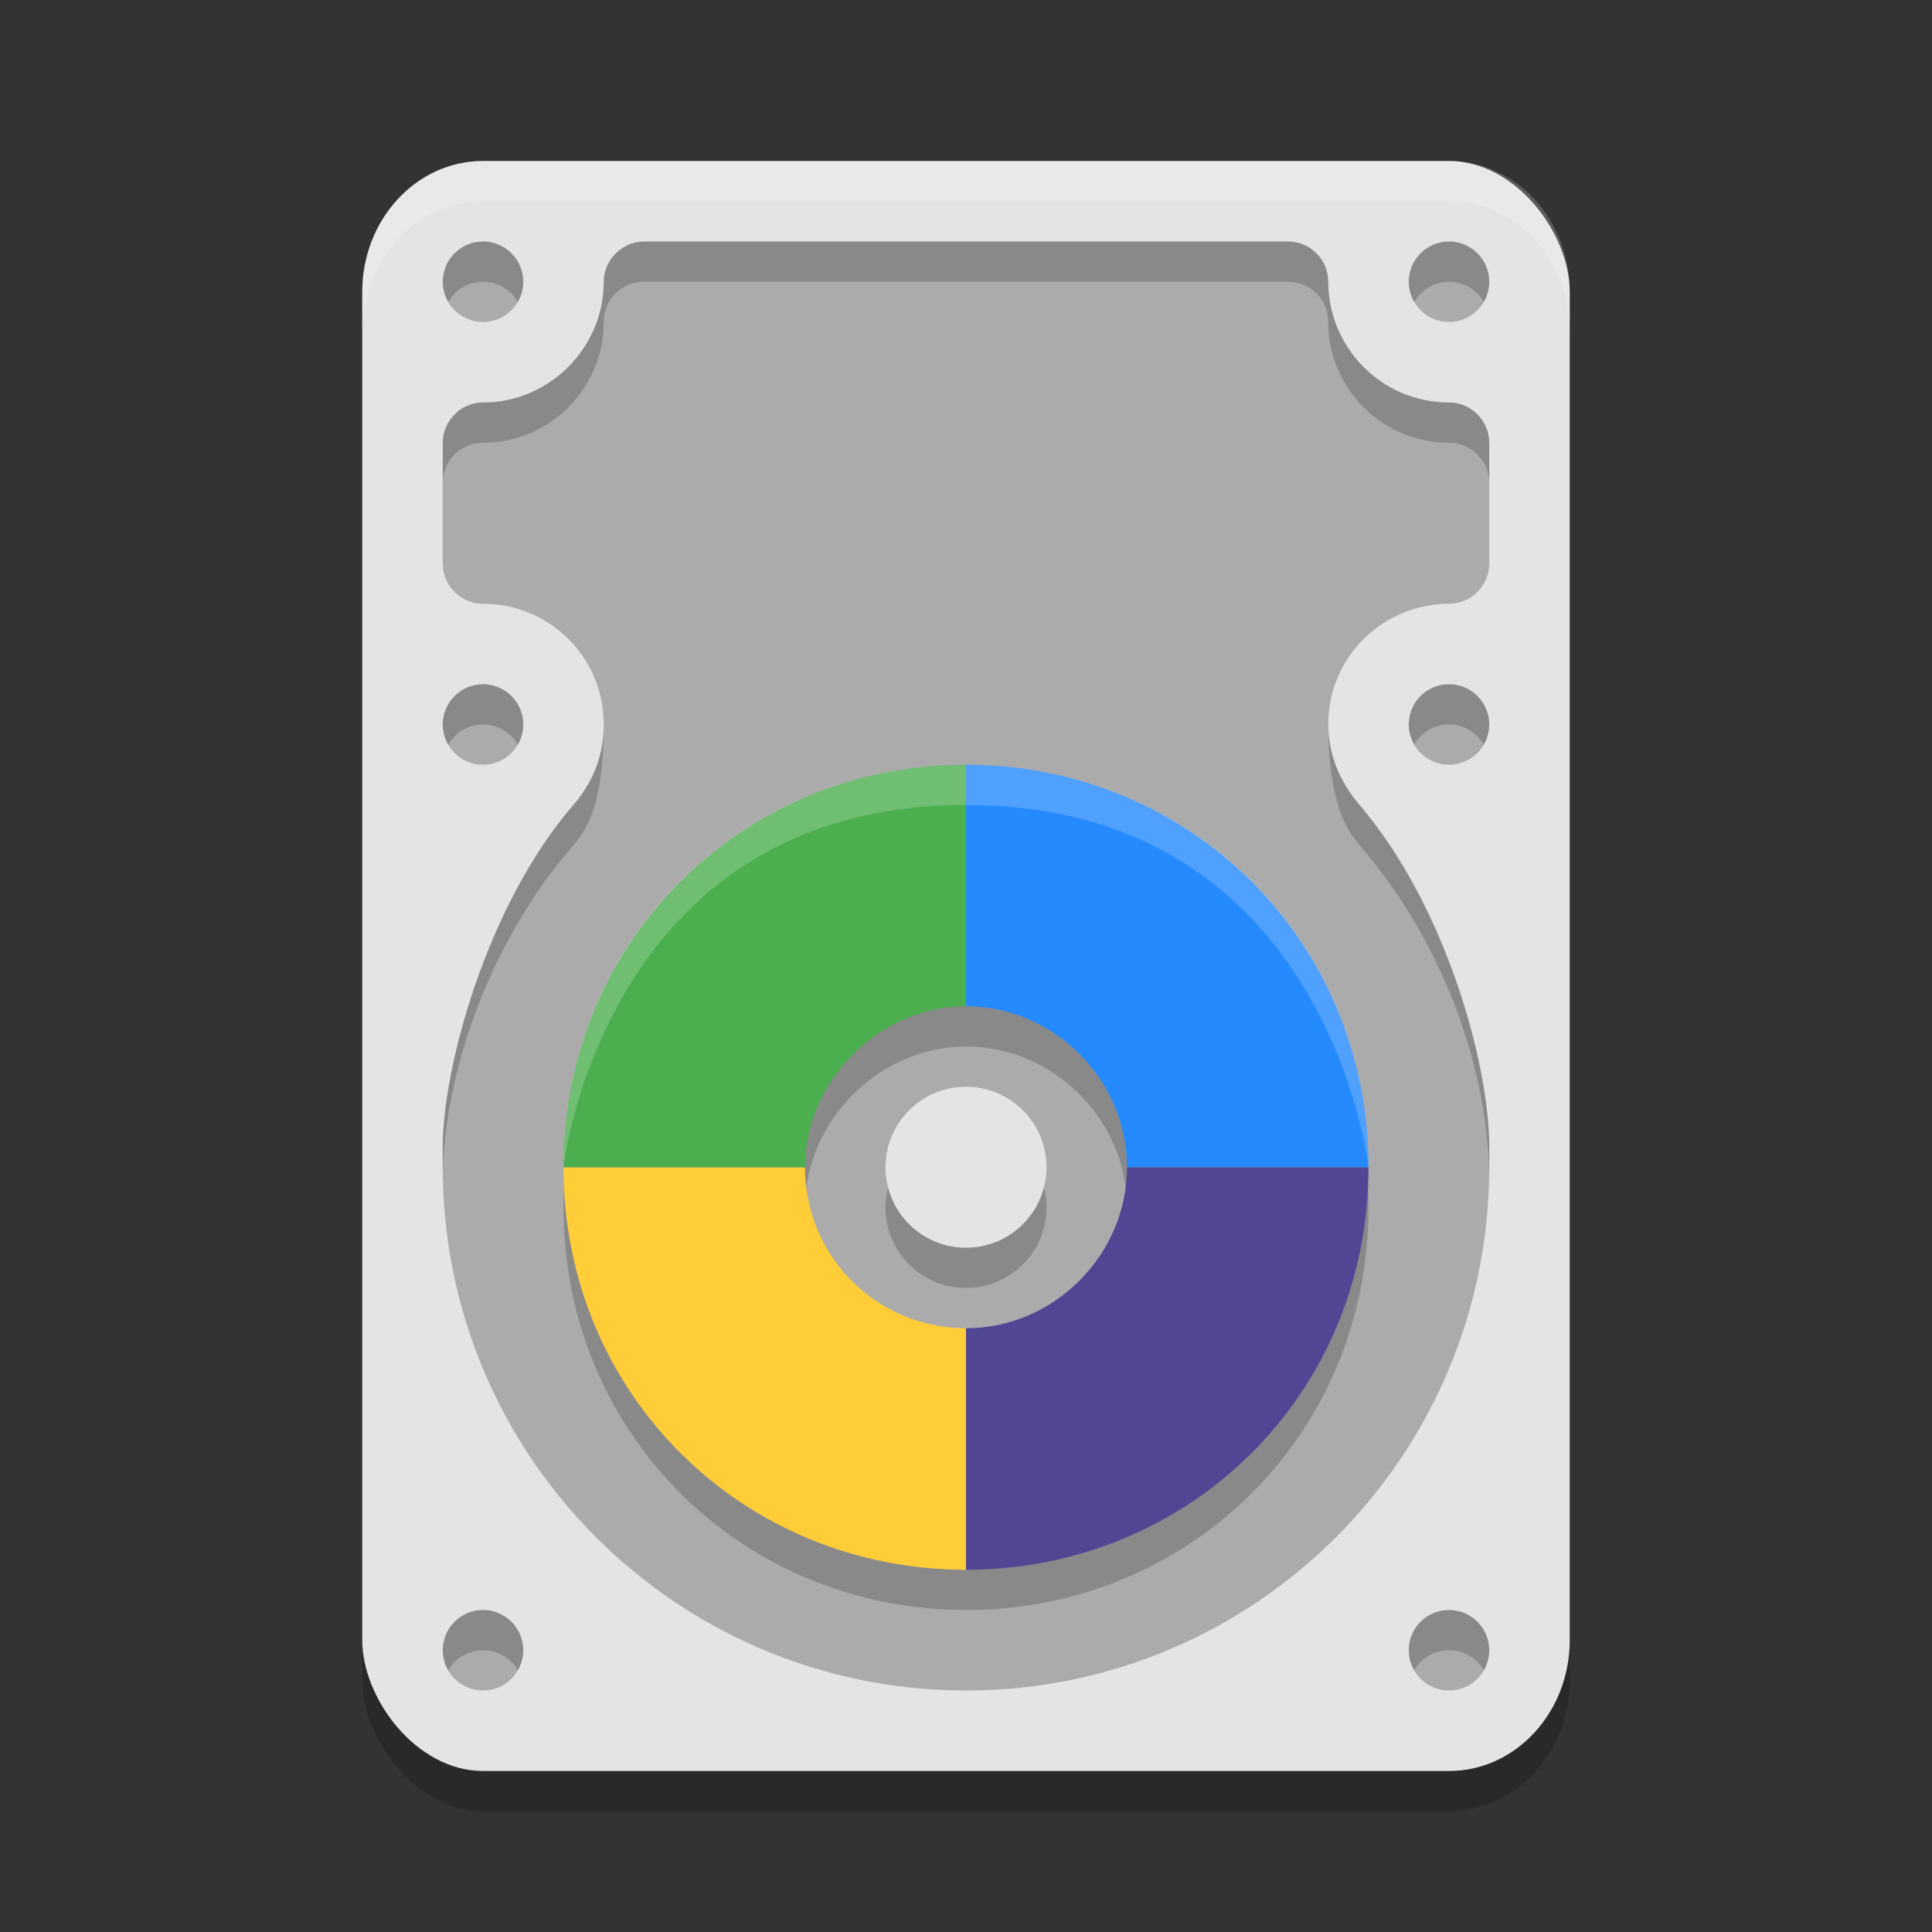 <svg width="48" height="48" version="1.1" xmlns="http://www.w3.org/2000/svg">
 <rect width="100%" height="100%" fill="#333333" stroke="none"/>
 <rect x="9" y="5" width="30" height="40" rx="3" ry="3.253" style="opacity:.2"/>
 <rect x="9" y="4" width="30" height="40" rx="3" ry="3.253" style="fill:#e4e4e4"/>
 <path d="m12 6c-0.552 0-1 0.448-1 1s0.448 1 1 1 1-0.448 1-1-0.448-1-1-1zm4 0c-0.518 0-1 0.44-1 1 0 1.618-1.312 3-3 3-0.563 0-1 0.478-1 1v3c0 0.549 0.443 1 1 1 1.639 0 3.001 1.315 3 3-3.7e-4 0.554-0.138 1.287-0.756 2-2.139 2.472-3.244 6.492-3.244 8.5v0.5c0 7.18 5.82 13 13 13s13-5.82 13-13v-0.5c0-2.036-1.081-6.028-3.221-8.5-0.624-0.721-0.779-1.47-0.779-2 0-1.713 1.397-3 3-3 0.55 0 1-0.45 1-1v-3c0-0.544-0.454-1-1-1-1.673 0-3-1.367-3-3 0-0.565-0.458-1-1-1zm20 0c-0.552 0-1 0.448-1 1s0.448 1 1 1 1-0.448 1-1-0.448-1-1-1zm-24 11c-0.552 0-1 0.448-1 1s0.448 1 1 1 1-0.448 1-1-0.448-1-1-1zm24 0c-0.552 0-1 0.448-1 1s0.448 1 1 1 1-0.448 1-1-0.448-1-1-1zm-24 23c-0.552 0-1 0.448-1 1s0.448 1 1 1 1-0.448 1-1-0.448-1-1-1zm24 0c-0.552 0-1 0.448-1 1s0.448 1 1 1 1-0.448 1-1-0.448-1-1-1z" style="fill:#ababab"/>
 <path d="m12 6c-0.552 0-1 0.448-1 1 2.41e-4 0.176 0.047 0.348 0.135 0.5 0.178-0.309 0.508-0.5 0.865-0.5 0.357 2.826e-4 0.687 0.191 0.865 0.5 0.088-0.152 0.135-0.324 0.135-0.5 0-0.552-0.448-1-1-1zm4 0c-0.53 0-1 0.451-1 1 0 1.665-1.389 3-3 3-0.563 0-1 0.467-1 1v1c0-0.56 0.454-1 1-1 1.672 0 3-1.36 3-3 0-0.582 0.47-1 1-1h16c0.554 0 1 0.431 1 1 0 1.674 1.367 3 3 3 0.539 0 1 0.437 1 1v-1c0-0.546-0.434-1-1-1-1.654 0-3-1.343-3-3 0-0.538-0.438-1-1-1zm20 0c-0.552 0-1 0.448-1 1 2.41e-4 0.176 0.047 0.348 0.135 0.5 0.178-0.309 0.508-0.5 0.865-0.5 0.357 2.826e-4 0.687 0.191 0.865 0.5 0.088-0.152 0.135-0.324 0.135-0.5 0-0.552-0.448-1-1-1zm-24 11c-0.552 0-1 0.448-1 1 2.41e-4 0.176 0.047 0.348 0.135 0.5 0.178-0.309 0.508-0.5 0.865-0.5 0.357 2.83e-4 0.687 0.191 0.865 0.5 0.088-0.152 0.135-0.324 0.135-0.5 0-0.552-0.448-1-1-1zm24 0c-0.552 0-1 0.448-1 1 2.41e-4 0.176 0.047 0.348 0.135 0.5 0.178-0.309 0.508-0.5 0.865-0.5 0.357 2.83e-4 0.687 0.191 0.865 0.5 0.088-0.152 0.135-0.324 0.135-0.5 0-0.552-0.448-1-1-1zm-21.756 3c-2.139 2.472-3.244 6.519-3.244 8.5v0.85c0-2.626 1.138-5.915 3.244-8.35 0.328-0.379 0.756-1 0.756-3 0 1-0.435 1.629-0.756 2zm18.756-2c0 2 0.503 2.681 0.779 3 2.11 2.438 3.221 5.63 3.221 8.363v-0.863c0-2.161-1.117-5.998-3.221-8.5-0.264-0.314-0.779-1-0.779-2zm-21 22c-0.552 0-1 0.448-1 1 2.41e-4 0.176 0.047 0.348 0.135 0.5 0.178-0.309 0.508-0.5 0.865-0.5 0.357 2.83e-4 0.687 0.191 0.865 0.5 0.088-0.152 0.135-0.324 0.135-0.5 0-0.552-0.448-1-1-1zm24 0c-0.552 0-1 0.448-1 1 2.41e-4 0.176 0.047 0.348 0.135 0.5 0.178-0.309 0.508-0.5 0.865-0.5 0.357 2.83e-4 0.687 0.191 0.865 0.5 0.088-0.152 0.135-0.324 0.135-0.5 0-0.552-0.448-1-1-1z" style="opacity:.2"/>
 <path d="M 12,4 C 10.338,4 9,5.45 9,7.252 v 1 C 9,6.45 10.338,5 12,5 h 24 c 1.662,0 3,1.45 3,3.252 v -1 C 39,5.45 37.662,4 36,4 Z" style="fill:#ffffff;opacity:.2"/>
 <circle cx="24" cy="30" r="2" style="fill:#010101;opacity:.2"/>
 <path d="m24 20v6c2.166 0 4 1.809 4 4h6c0-5.649-4.46-10-10-10z" style="opacity:.2"/>
 <path d="m24 20v6c-2.156 0-4 1.849-4 4h-6c0-5.649 4.46-10 10-10z" style="opacity:.2"/>
 <path d="m24 40v-6c-2.191 0-4-1.754-4-4h-6c0 5.649 4.46 10 10 10z" style="opacity:.2"/>
 <path d="m24 40v-6c2.191 0 4-1.829 4-4h6c0 5.649-4.46 10-10 10z" style="opacity:.2"/>
 <path d="m24 39v-6c2.191 0 4-1.829 4-4h6c0 5.649-4.46 10-10 10z" style="fill:#514694"/>
 <path d="m24 39v-6c-2.191 0-4-1.754-4-4h-6c0 5.649 4.46 10 10 10z" style="fill:#fecd38"/>
 <path d="m24 19v6c-2.156 0-4 1.849-4 4h-6c0-5.649 4.46-10 10-10z" style="fill:#4bae4f"/>
 <path d="m24 19v6c2.166 0 4 1.809 4 4h6c0-5.649-4.46-10-10-10z" style="fill:#248afd"/>
 <circle cx="24" cy="29" r="2" style="fill:#e4e4e4"/>
 <path d="m34 29s-1-9-10-9-10 9-10 9c0-5.714 4.477-10 10-10s10 4.286 10 10z" style="fill:#ffffff;opacity:.2"/>
</svg>
